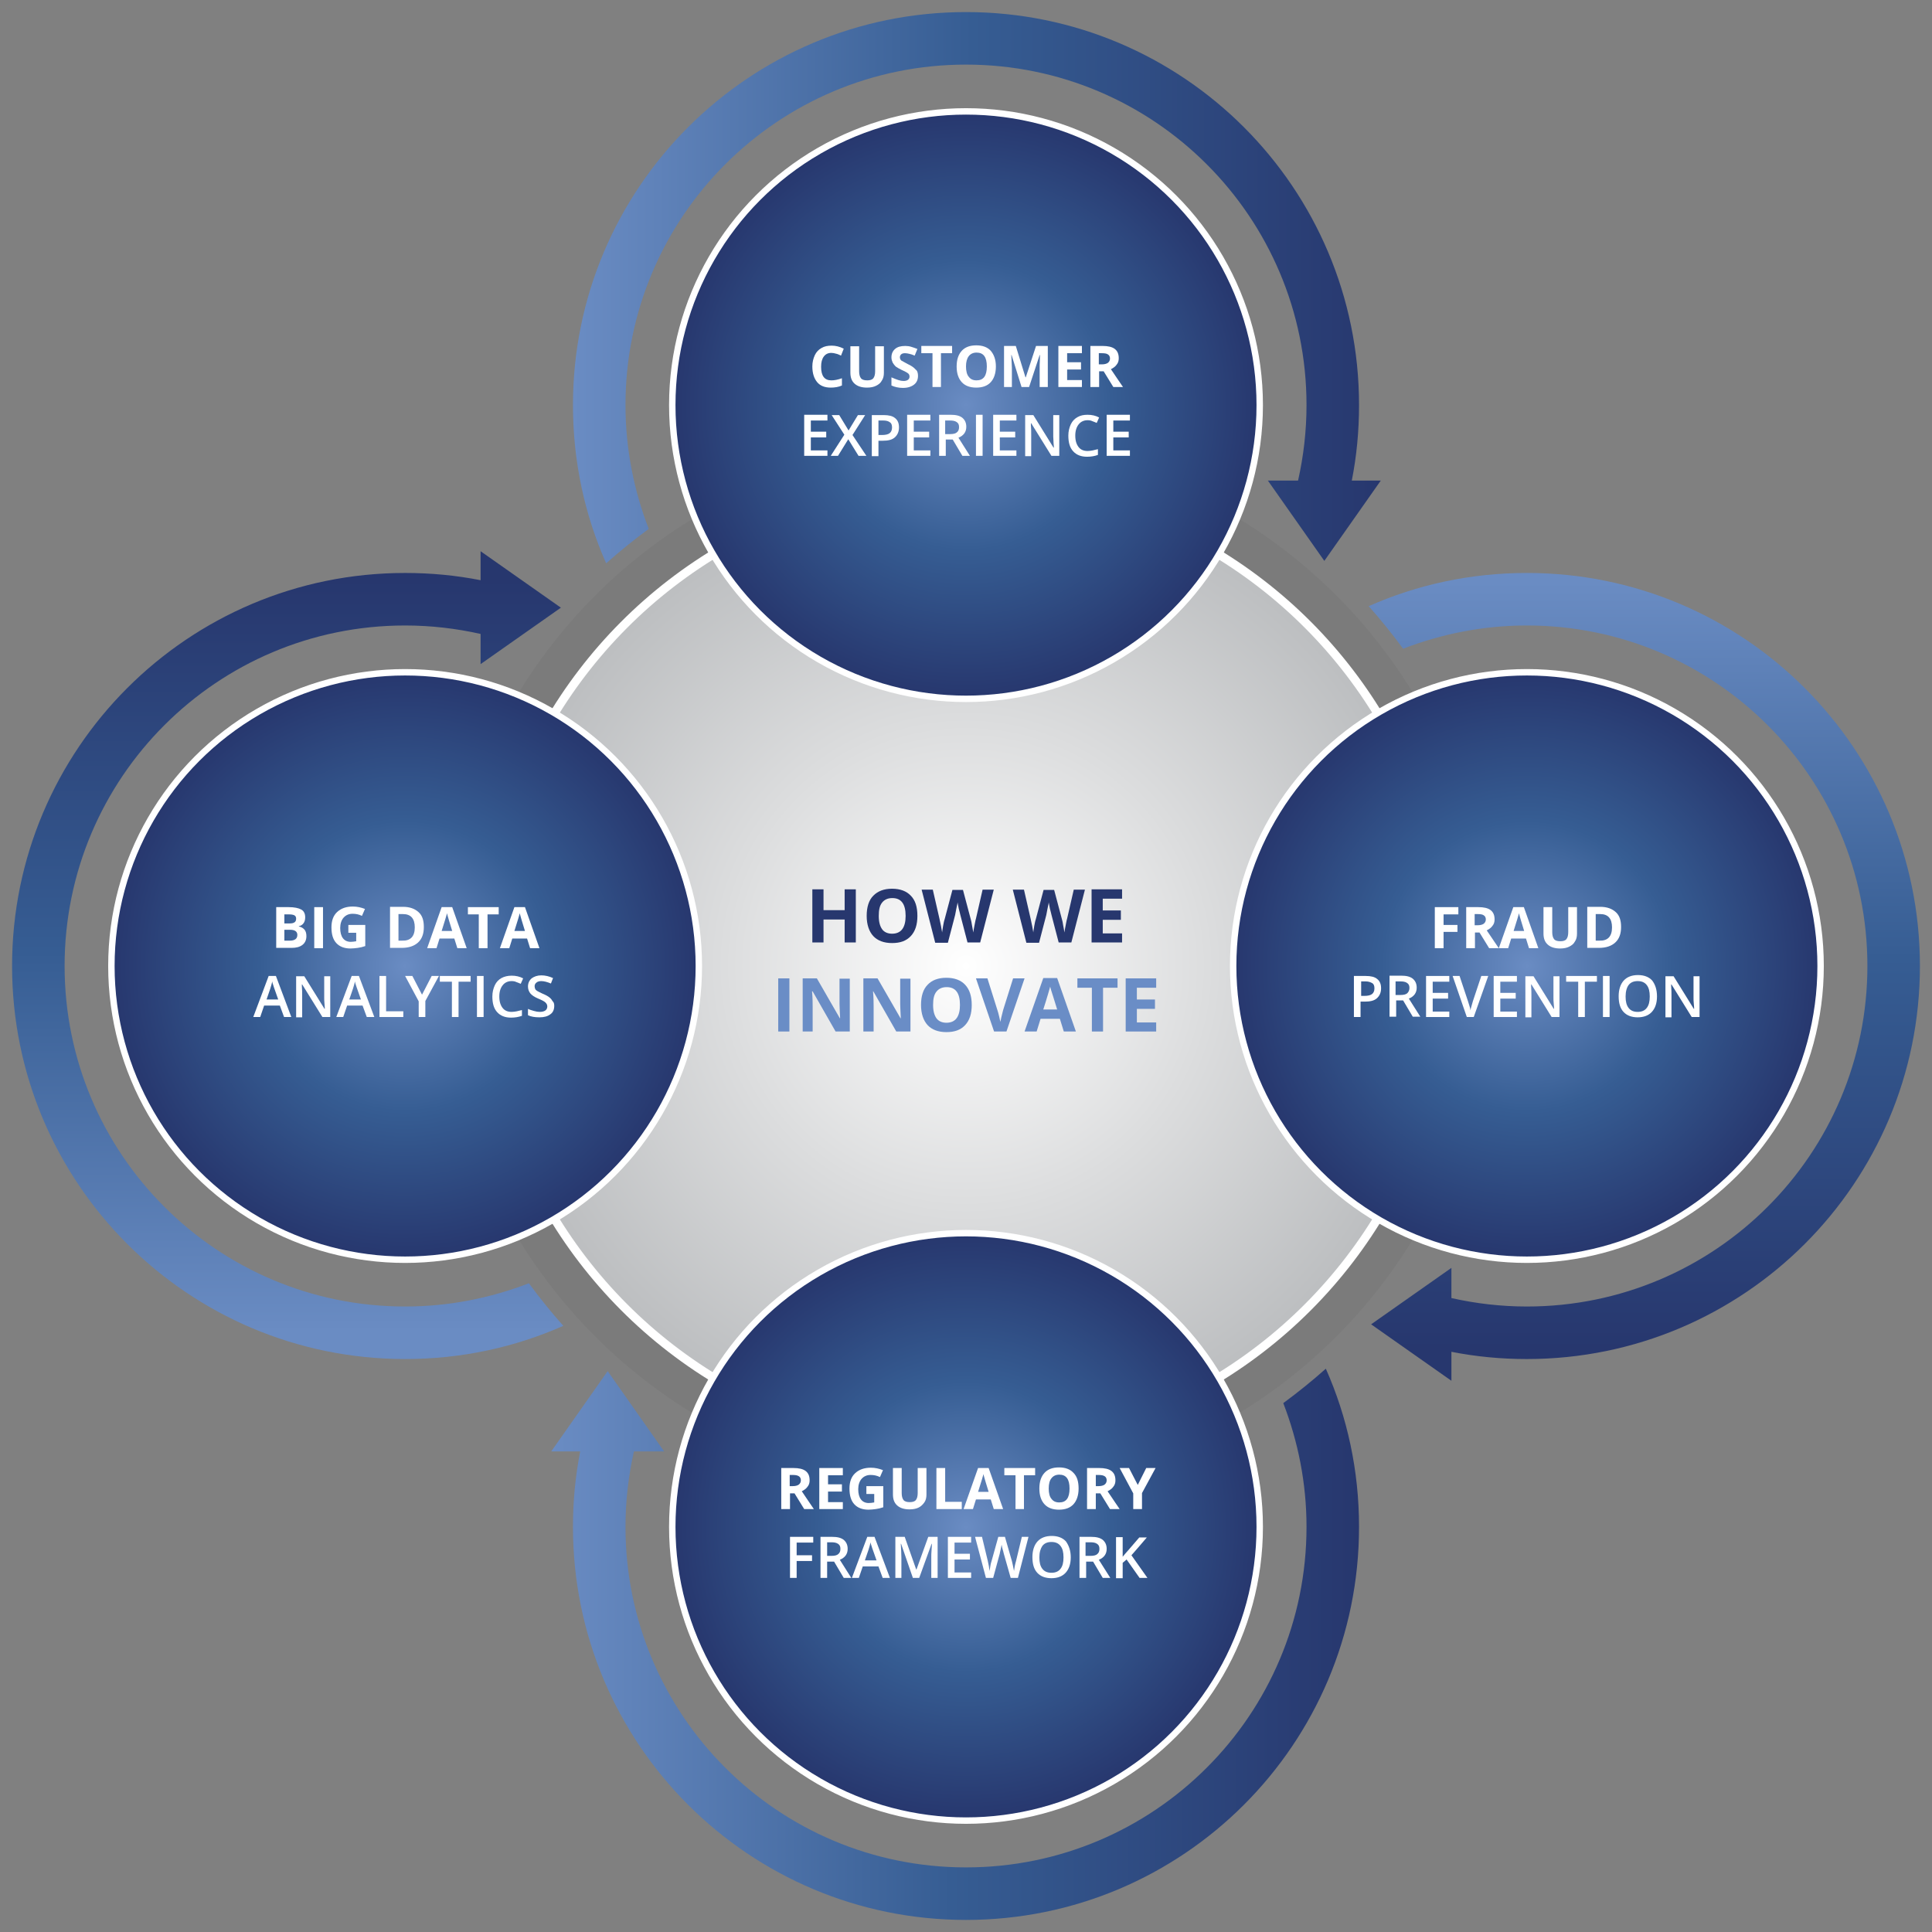 <?xml version="1.0" encoding="utf-8"?>
<!-- Generator: Adobe Illustrator 25.2.3, SVG Export Plug-In . SVG Version: 6.00 Build 0)  -->
<svg version="1.1" id="Layer_1" xmlns="http://www.w3.org/2000/svg" xmlns:xlink="http://www.w3.org/1999/xlink" x="0px" y="0px"
	 viewBox="0 0 640 640" style="enable-background:new 0 0 640 640;" xml:space="preserve">
<rect x="0" y="0" width="640" height="640" fill="#808080" stroke="none"/>
<style type="text/css">
	.st0{opacity:5.000000e-02;fill-rule:evenodd;clip-rule:evenodd;fill:#231F20;}
	.st1{fill-rule:evenodd;clip-rule:evenodd;fill:url(#SVGID_1_);stroke:#FFFFFF;stroke-width:2.835;stroke-miterlimit:22.926;}
	.st2{fill-rule:evenodd;clip-rule:evenodd;fill:url(#SVGID_2_);stroke:#FFFFFF;stroke-width:2.126;stroke-miterlimit:22.926;}
	.st3{fill-rule:evenodd;clip-rule:evenodd;fill:url(#SVGID_3_);}
	.st4{fill-rule:evenodd;clip-rule:evenodd;fill:url(#SVGID_4_);stroke:#FFFFFF;stroke-width:2.126;stroke-miterlimit:22.926;}
	.st5{fill-rule:evenodd;clip-rule:evenodd;fill:url(#SVGID_5_);}
	.st6{fill-rule:evenodd;clip-rule:evenodd;fill:url(#SVGID_6_);stroke:#FFFFFF;stroke-width:2.126;stroke-miterlimit:22.926;}
	.st7{fill-rule:evenodd;clip-rule:evenodd;fill:url(#SVGID_7_);}
	.st8{fill-rule:evenodd;clip-rule:evenodd;fill:url(#SVGID_8_);stroke:#FFFFFF;stroke-width:2.126;stroke-miterlimit:22.926;}
	.st9{fill-rule:evenodd;clip-rule:evenodd;fill:url(#SVGID_9_);}
	.st10{fill:#27376E;}
	.st11{fill:#6A8DC6;}
	.st12{fill:#FFFFFF;}
</style>
<ellipse transform="matrix(0.707 -0.707 0.707 0.707 -132.548 320)" class="st0" cx="320" cy="320" rx="173.6" ry="173.6"/>
<radialGradient id="SVGID_1_" cx="320" cy="320" r="159.994" gradientUnits="userSpaceOnUse">
	<stop  offset="0" style="stop-color:#FFFFFF"/>
	<stop  offset="0.5" style="stop-color:#DCDDDE"/>
	<stop  offset="1" style="stop-color:#BCBEC0"/>
</radialGradient>
<circle class="st1" cx="320" cy="320" r="160"/>
<radialGradient id="SVGID_2_" cx="505.821" cy="320" r="97.29" gradientUnits="userSpaceOnUse">
	<stop  offset="0" style="stop-color:#6A8CC3"/>
	<stop  offset="0.495" style="stop-color:#365D93"/>
	<stop  offset="1" style="stop-color:#27376E"/>
</radialGradient>
<circle class="st2" cx="505.8" cy="320" r="97.3"/>
<linearGradient id="SVGID_3_" gradientUnits="userSpaceOnUse" x1="544.703" y1="192.648" x2="544.703" y2="446.842">
	<stop  offset="0" style="stop-color:#6A8CC3"/>
	<stop  offset="0.49" style="stop-color:#365D93"/>
	<stop  offset="1" style="stop-color:#27376E"/>
</linearGradient>
<path class="st3" d="M505.8,207.2c62.3,0,112.8,50.5,112.8,112.8c0,62.3-50.5,112.8-112.8,112.8c-8.6,0-17-1-25-2.8v-10l-26.6,18.7
	l26.6,18.7v-9.6c8.1,1.6,16.4,2.4,25,2.4c71.9,0,130.2-58.3,130.2-130.2c0-71.9-58.3-130.2-130.2-130.2c-18.7,0-36.4,3.9-52.4,11
	c4,4.5,7.8,9.2,11.4,14.1C477.5,210,491.3,207.2,505.8,207.2z"/>
<radialGradient id="SVGID_4_" cx="320" cy="505.821" r="97.29" gradientUnits="userSpaceOnUse">
	<stop  offset="0" style="stop-color:#6A8CC3"/>
	<stop  offset="0.495" style="stop-color:#365D93"/>
	<stop  offset="1" style="stop-color:#27376E"/>
</radialGradient>
<circle class="st4" cx="320" cy="505.8" r="97.3"/>
<linearGradient id="SVGID_5_" gradientUnits="userSpaceOnUse" x1="182.594" y1="544.703" x2="450.188" y2="544.703">
	<stop  offset="0" style="stop-color:#6A8CC3"/>
	<stop  offset="0.495" style="stop-color:#365D93"/>
	<stop  offset="1" style="stop-color:#27376E"/>
</linearGradient>
<path class="st5" d="M432.8,505.8c0,62.3-50.5,112.8-112.8,112.8c-62.3,0-112.8-50.5-112.8-112.8c0-8.6,1-17,2.8-25h10l-18.7-26.6
	l-18.7,26.6h9.6c-1.6,8.1-2.4,16.4-2.4,25c0,71.9,58.3,130.2,130.2,130.2c71.9,0,130.2-58.3,130.2-130.2c0-18.7-3.9-36.4-11-52.4
	c-4.5,4-9.2,7.8-14.1,11.4C430,477.5,432.8,491.3,432.8,505.8z"/>
<radialGradient id="SVGID_6_" cx="134.179" cy="320" r="97.29" gradientUnits="userSpaceOnUse">
	<stop  offset="0" style="stop-color:#6A8CC3"/>
	<stop  offset="0.495" style="stop-color:#365D93"/>
	<stop  offset="1" style="stop-color:#27376E"/>
</radialGradient>
<circle class="st6" cx="134.2" cy="320" r="97.3"/>
<linearGradient id="SVGID_7_" gradientUnits="userSpaceOnUse" x1="95.297" y1="441.399" x2="95.297" y2="191.99">
	<stop  offset="0" style="stop-color:#6A8CC3"/>
	<stop  offset="0.505" style="stop-color:#365D93"/>
	<stop  offset="1" style="stop-color:#27376E"/>
</linearGradient>
<path class="st7" d="M134.2,432.8c-62.3,0-112.8-50.5-112.8-112.8c0-62.3,50.5-112.8,112.8-112.8c8.6,0,17,1,25,2.8v10l26.6-18.7
	l-26.6-18.7v9.6c-8.1-1.6-16.4-2.4-25-2.4C62.3,189.8,4,248.1,4,320c0,71.9,58.3,130.2,130.2,130.2c18.7,0,36.4-3.9,52.4-11
	c-4-4.5-7.8-9.2-11.4-14.1C162.5,430,148.7,432.8,134.2,432.8z"/>
<radialGradient id="SVGID_8_" cx="320" cy="134.179" r="97.29" gradientUnits="userSpaceOnUse">
	<stop  offset="0" style="stop-color:#6A8CC3"/>
	<stop  offset="0.495" style="stop-color:#365D93"/>
	<stop  offset="1" style="stop-color:#27376E"/>
</radialGradient>
<circle class="st8" cx="320" cy="134.2" r="97.3"/>
<linearGradient id="SVGID_9_" gradientUnits="userSpaceOnUse" x1="189.812" y1="95.297" x2="457.406" y2="95.297">
	<stop  offset="0" style="stop-color:#6A8CC3"/>
	<stop  offset="0.495" style="stop-color:#365D93"/>
	<stop  offset="1" style="stop-color:#27376E"/>
</linearGradient>
<path class="st9" d="M207.2,134.2c0-62.3,50.5-112.8,112.8-112.8c62.3,0,112.8,50.5,112.8,112.8c0,8.6-1,17-2.8,25h-10l18.7,26.6
	l18.7-26.6h-9.6c1.6-8.1,2.4-16.4,2.4-25C450.2,62.3,391.9,4,320,4c-71.9,0-130.2,58.3-130.2,130.2c0,18.7,3.9,36.4,11,52.4
	c4.5-4,9.2-7.8,14.1-11.4C210,162.5,207.2,148.7,207.2,134.2z"/>
<g>
	<path class="st10" d="M283.5,312.2h-3.7v-7.6h-7v7.6h-3.7v-17.6h3.7v6.9h7v-6.9h3.7V312.2z"/>
	<path class="st10" d="M303.9,303.4c0,2.9-0.7,5.1-2.2,6.7s-3.5,2.3-6.2,2.3c-2.7,0-4.8-0.8-6.2-2.3s-2.2-3.8-2.2-6.7
		s0.7-5.2,2.2-6.7s3.5-2.3,6.2-2.3s4.8,0.8,6.2,2.3C303.2,298.2,303.9,300.4,303.9,303.4z M291.1,303.4c0,2,0.4,3.4,1.1,4.4
		c0.7,1,1.9,1.5,3.3,1.5c3,0,4.5-2,4.5-5.9c0-4-1.5-5.9-4.4-5.9c-1.5,0-2.6,0.5-3.4,1.5S291.1,301.4,291.1,303.4z"/>
	<path class="st10" d="M324.7,312.2h-4.2l-2.4-9.2c-0.1-0.3-0.2-1-0.5-2c-0.2-1-0.3-1.7-0.4-2.1c0,0.4-0.2,1.1-0.4,2.1
		s-0.3,1.6-0.4,2.1l-2.4,9.2h-4.2l-4.5-17.6h3.7l2.2,9.6c0.4,1.8,0.7,3.3,0.9,4.6c0-0.5,0.2-1.2,0.3-2.1c0.2-1,0.3-1.7,0.5-2.2
		l2.6-9.8h3.5l2.6,9.8c0.1,0.4,0.3,1.1,0.4,2c0.2,0.9,0.3,1.7,0.4,2.3c0.1-0.6,0.2-1.4,0.4-2.3c0.2-0.9,0.3-1.7,0.5-2.3l2.2-9.6h3.7
		L324.7,312.2z"/>
	<path class="st10" d="M354.9,312.2h-4.2l-2.4-9.2c-0.1-0.3-0.2-1-0.5-2c-0.2-1-0.3-1.7-0.4-2.1c0,0.4-0.2,1.1-0.4,2.1
		s-0.3,1.6-0.4,2.1l-2.4,9.2H340l-4.5-17.6h3.7l2.2,9.6c0.4,1.8,0.7,3.3,0.9,4.6c0-0.5,0.2-1.2,0.3-2.1c0.2-1,0.3-1.7,0.5-2.2
		l2.6-9.8h3.5l2.6,9.8c0.1,0.4,0.3,1.1,0.4,2c0.2,0.9,0.3,1.7,0.4,2.3c0.1-0.6,0.2-1.4,0.4-2.3c0.2-0.9,0.3-1.7,0.5-2.3l2.2-9.6h3.7
		L354.9,312.2z"/>
	<path class="st10" d="M371.7,312.2h-10.1v-17.6h10.1v3.1h-6.4v3.9h6v3.1h-6v4.5h6.4V312.2z"/>
	<path class="st11" d="M257.8,341.7v-17.6h3.7v17.6H257.8z"/>
	<path class="st11" d="M281.5,341.7h-4.7l-7.6-13.3H269c0.2,2.3,0.2,4,0.2,5v8.3h-3.3v-17.6h4.7l7.6,13.2h0.1
		c-0.1-2.3-0.2-3.9-0.2-4.8v-8.3h3.4V341.7z"/>
	<path class="st11" d="M301.6,341.7h-4.7l-7.6-13.3h-0.1c0.2,2.3,0.2,4,0.2,5v8.3H286v-17.6h4.7l7.6,13.2h0.1
		c-0.1-2.3-0.2-3.9-0.2-4.8v-8.3h3.4V341.7z"/>
	<path class="st11" d="M321.9,332.9c0,2.9-0.7,5.1-2.2,6.7s-3.5,2.3-6.2,2.3c-2.7,0-4.8-0.8-6.2-2.3s-2.2-3.8-2.2-6.7
		c0-2.9,0.7-5.2,2.2-6.7c1.4-1.5,3.5-2.3,6.2-2.3s4.8,0.8,6.2,2.3C321.2,327.8,321.9,330,321.9,332.9z M309.1,332.9
		c0,2,0.4,3.4,1.1,4.4c0.7,1,1.9,1.5,3.3,1.5c3,0,4.5-2,4.5-5.9c0-4-1.5-5.9-4.4-5.9c-1.5,0-2.6,0.5-3.4,1.5
		S309.1,330.9,309.1,332.9z"/>
	<path class="st11" d="M335.6,324.1h3.8l-6,17.6h-4.1l-6-17.6h3.8l3.3,10.5c0.2,0.6,0.4,1.3,0.6,2.2c0.2,0.8,0.3,1.4,0.4,1.7
		c0.1-0.7,0.4-2,0.9-3.9L335.6,324.1z"/>
	<path class="st11" d="M352.4,341.7l-1.3-4.2h-6.4l-1.3,4.2h-4l6.2-17.7h4.6l6.2,17.7H352.4z M350.2,334.4c-1.2-3.8-1.8-5.9-2-6.4
		c-0.1-0.5-0.3-0.9-0.3-1.2c-0.3,1-1,3.6-2.3,7.6H350.2z"/>
	<path class="st11" d="M365.4,341.7h-3.7v-14.5h-4.8v-3.1h13.3v3.1h-4.8V341.7z"/>
	<path class="st11" d="M383,341.7h-10.1v-17.6H383v3.1h-6.4v3.9h6v3.1h-6v4.5h6.4V341.7z"/>
</g>
<g>
	<path class="st12" d="M275.4,116.9c-1.1,0-1.9,0.4-2.5,1.2c-0.6,0.8-0.9,1.9-0.9,3.4c0,3,1.1,4.5,3.4,4.5c1,0,2.1-0.2,3.5-0.7v2.4
		c-1.1,0.5-2.4,0.7-3.7,0.7c-2,0-3.5-0.6-4.5-1.8c-1-1.2-1.6-2.9-1.6-5.2c0-1.4,0.3-2.6,0.8-3.7c0.5-1.1,1.3-1.9,2.2-2.4
		c1-0.6,2.1-0.8,3.4-0.8c1.3,0,2.6,0.3,4,1l-0.9,2.3c-0.5-0.2-1-0.5-1.5-0.6C276.4,117,275.9,116.9,275.4,116.9z"/>
	<path class="st12" d="M292.8,114.7v8.8c0,1-0.2,1.9-0.7,2.6c-0.4,0.8-1.1,1.3-1.9,1.7c-0.8,0.4-1.8,0.6-3,0.6
		c-1.7,0-3.1-0.4-4.1-1.3c-1-0.9-1.4-2.1-1.4-3.7v-8.7h2.9v8.3c0,1,0.2,1.8,0.6,2.3c0.4,0.5,1.1,0.7,2.1,0.7c0.9,0,1.6-0.2,2-0.7
		c0.4-0.5,0.6-1.3,0.6-2.3v-8.3H292.8z"/>
	<path class="st12" d="M304.1,124.5c0,1.2-0.4,2.2-1.3,2.9c-0.9,0.7-2.1,1.1-3.7,1.1c-1.4,0-2.7-0.3-3.8-0.8v-2.7
		c0.9,0.4,1.7,0.7,2.3,0.9c0.6,0.2,1.2,0.3,1.7,0.3c0.6,0,1.1-0.1,1.5-0.4c0.3-0.2,0.5-0.6,0.5-1.1c0-0.3-0.1-0.5-0.2-0.7
		c-0.1-0.2-0.4-0.4-0.7-0.6c-0.3-0.2-0.9-0.5-1.8-0.9c-0.8-0.4-1.5-0.8-1.9-1.1c-0.4-0.4-0.7-0.8-1-1.3c-0.2-0.5-0.4-1-0.4-1.7
		c0-1.2,0.4-2.1,1.2-2.8c0.8-0.7,1.9-1,3.4-1c0.7,0,1.4,0.1,2,0.3c0.6,0.2,1.3,0.4,2,0.7l-0.9,2.2c-0.7-0.3-1.3-0.5-1.8-0.6
		c-0.5-0.1-0.9-0.2-1.4-0.2c-0.5,0-1,0.1-1.3,0.4c-0.3,0.3-0.4,0.6-0.4,1c0,0.3,0.1,0.5,0.2,0.7c0.1,0.2,0.3,0.4,0.6,0.5
		c0.3,0.2,0.9,0.5,1.8,1c1.3,0.6,2.1,1.2,2.6,1.8C303.9,122.8,304.1,123.6,304.1,124.5z"/>
	<path class="st12" d="M311.8,128.2h-2.9v-11.2h-3.7v-2.4h10.2v2.4h-3.7V128.2z"/>
	<path class="st12" d="M329.9,121.4c0,2.2-0.6,4-1.7,5.2s-2.7,1.8-4.8,1.8s-3.7-0.6-4.8-1.8s-1.7-2.9-1.7-5.2c0-2.3,0.6-4,1.7-5.2
		c1.1-1.2,2.7-1.8,4.8-1.8c2.1,0,3.7,0.6,4.8,1.8C329.3,117.5,329.9,119.2,329.9,121.4z M320,121.4c0,1.5,0.3,2.7,0.9,3.4
		c0.6,0.8,1.4,1.2,2.6,1.2c2.3,0,3.4-1.5,3.4-4.6c0-3.1-1.1-4.6-3.4-4.6c-1.1,0-2,0.4-2.6,1.2C320.3,118.8,320,119.9,320,121.4z"/>
	<path class="st12" d="M338.4,128.2l-3.3-10.6h-0.1c0.1,2.2,0.2,3.6,0.2,4.3v6.3h-2.6v-13.6h3.9l3.2,10.4h0.1l3.4-10.4h3.9v13.6
		h-2.7v-6.4c0-0.3,0-0.7,0-1c0-0.4,0.1-1.4,0.1-3.2h-0.1l-3.5,10.6H338.4z"/>
	<path class="st12" d="M358.4,128.2h-7.8v-13.6h7.8v2.4h-4.9v3h4.6v2.4h-4.6v3.5h4.9V128.2z"/>
	<path class="st12" d="M364.1,123v5.2h-2.9v-13.6h4c1.8,0,3.2,0.3,4.1,1c0.9,0.7,1.3,1.7,1.3,3.1c0,0.8-0.2,1.5-0.7,2.1
		c-0.4,0.6-1.1,1.1-1.9,1.5c2,3,3.4,5,4,5.9h-3.2l-3.2-5.2H364.1z M364.1,120.7h0.9c0.9,0,1.6-0.2,2-0.5c0.4-0.3,0.7-0.8,0.7-1.4
		c0-0.6-0.2-1.1-0.7-1.4c-0.4-0.3-1.1-0.4-2.1-0.4h-0.9V120.7z"/>
	<path class="st12" d="M274.1,151h-7.7v-13.6h7.7v1.9h-5.5v3.7h5.1v1.9h-5.1v4.3h5.5V151z"/>
	<path class="st12" d="M287,151h-2.6l-3.4-5.5l-3.4,5.5h-2.4l4.5-7l-4.2-6.5h2.5l3.1,5.1l3.1-5.1h2.4l-4.2,6.6L287,151z"/>
	<path class="st12" d="M297.8,141.6c0,1.4-0.5,2.5-1.4,3.3c-0.9,0.8-2.2,1.1-4,1.1H291v5.1h-2.2v-13.6h3.9c1.7,0,3,0.3,3.8,1
		C297.4,139.2,297.8,140.2,297.8,141.6z M291,144.1h1.2c1.1,0,2-0.2,2.5-0.6c0.5-0.4,0.8-1,0.8-1.9c0-0.8-0.2-1.4-0.7-1.7
		c-0.5-0.4-1.2-0.6-2.2-0.6H291V144.1z"/>
	<path class="st12" d="M308.2,151h-7.7v-13.6h7.7v1.9h-5.5v3.7h5.1v1.9h-5.1v4.3h5.5V151z"/>
	<path class="st12" d="M313.3,145.6v5.4h-2.2v-13.6h3.8c1.8,0,3,0.3,3.9,1c0.8,0.7,1.3,1.6,1.3,3c0,1.7-0.9,2.9-2.6,3.6l3.8,6h-2.5
		l-3.2-5.4H313.3z M313.3,143.8h1.5c1,0,1.8-0.2,2.2-0.6c0.5-0.4,0.7-1,0.7-1.7c0-0.8-0.2-1.3-0.8-1.7s-1.3-0.5-2.3-0.5h-1.5V143.8z
		"/>
	<path class="st12" d="M323.3,151v-13.6h2.2V151H323.3z"/>
	<path class="st12" d="M336.7,151h-7.7v-13.6h7.7v1.9h-5.5v3.7h5.1v1.9h-5.1v4.3h5.5V151z"/>
	<path class="st12" d="M351,151h-2.7l-6.7-10.8h-0.1l0,0.6c0.1,1.2,0.1,2.2,0.1,3.2v7.1h-2v-13.6h2.7l6.7,10.8h0.1
		c0-0.1,0-0.7-0.1-1.6c0-0.9-0.1-1.6-0.1-2.1v-7.1h2V151z"/>
	<path class="st12" d="M360.3,139.2c-1.3,0-2.3,0.5-3,1.4c-0.7,0.9-1.1,2.1-1.1,3.7c0,1.7,0.4,2.9,1.1,3.8c0.7,0.9,1.7,1.3,3,1.3
		c0.6,0,1.1-0.1,1.7-0.2c0.5-0.1,1.1-0.3,1.7-0.4v1.9c-1.1,0.4-2.3,0.6-3.6,0.6c-2,0-3.5-0.6-4.6-1.8c-1.1-1.2-1.6-2.9-1.6-5.2
		c0-1.4,0.3-2.6,0.8-3.7c0.5-1.1,1.3-1.9,2.2-2.4c1-0.6,2.1-0.8,3.4-0.8c1.4,0,2.7,0.3,3.8,0.9l-0.8,1.8c-0.5-0.2-0.9-0.4-1.5-0.6
		C361.4,139.3,360.9,139.2,360.3,139.2z"/>
	<path class="st12" d="M374.3,151h-7.7v-13.6h7.7v1.9h-5.5v3.7h5.1v1.9h-5.1v4.3h5.5V151z"/>
</g>
<g>
	<path class="st12" d="M478.1,314.1h-2.8v-13.6h7.8v2.4h-4.9v3.5h4.6v2.3h-4.6V314.1z"/>
	<path class="st12" d="M488.6,308.9v5.2h-2.9v-13.6h4c1.8,0,3.2,0.3,4.1,1c0.9,0.7,1.3,1.7,1.3,3.1c0,0.8-0.2,1.5-0.7,2.1
		c-0.4,0.6-1.1,1.1-1.9,1.5c2,3,3.4,5,4,5.9h-3.2l-3.2-5.2H488.6z M488.6,306.5h0.9c0.9,0,1.6-0.2,2-0.5c0.4-0.3,0.7-0.8,0.7-1.4
		c0-0.6-0.2-1.1-0.7-1.4c-0.4-0.3-1.1-0.4-2.1-0.4h-0.9V306.5z"/>
	<path class="st12" d="M506.5,314.1l-1-3.2h-4.9l-1,3.2h-3.1l4.8-13.6h3.5l4.8,13.6H506.5z M504.9,308.4c-0.9-2.9-1.4-4.6-1.5-5
		c-0.1-0.4-0.2-0.7-0.2-0.9c-0.2,0.8-0.8,2.7-1.8,5.9H504.9z"/>
	<path class="st12" d="M522.4,300.5v8.8c0,1-0.2,1.9-0.7,2.6c-0.4,0.8-1.1,1.3-1.9,1.7c-0.8,0.4-1.8,0.6-3,0.6
		c-1.7,0-3.1-0.4-4.1-1.3c-1-0.9-1.4-2.1-1.4-3.7v-8.7h2.9v8.3c0,1,0.2,1.8,0.6,2.3c0.4,0.5,1.1,0.7,2.1,0.7c0.9,0,1.6-0.2,2-0.7
		c0.4-0.5,0.6-1.3,0.6-2.3v-8.3H522.4z"/>
	<path class="st12" d="M537,307.1c0,2.2-0.6,3.9-1.9,5.1c-1.3,1.2-3.1,1.8-5.5,1.8h-3.8v-13.6h4.3c2.2,0,3.9,0.6,5.2,1.8
		S537,305.1,537,307.1z M534,307.2c0-2.9-1.3-4.4-3.9-4.4h-1.5v8.8h1.2C532.6,311.7,534,310.2,534,307.2z"/>
	<path class="st12" d="M457.5,327.4c0,1.4-0.5,2.5-1.4,3.3c-0.9,0.8-2.2,1.1-4,1.1h-1.4v5.1h-2.2v-13.6h3.9c1.7,0,3,0.3,3.8,1
		C457.1,325,457.5,326,457.5,327.4z M450.8,329.9h1.2c1.1,0,2-0.2,2.5-0.6c0.5-0.4,0.8-1,0.8-1.9c0-0.8-0.2-1.4-0.7-1.7
		s-1.2-0.6-2.2-0.6h-1.5V329.9z"/>
	<path class="st12" d="M462.5,331.4v5.4h-2.2v-13.6h3.8c1.8,0,3,0.3,3.9,1c0.8,0.7,1.3,1.6,1.3,3c0,1.7-0.9,2.9-2.6,3.6l3.8,6h-2.5
		l-3.2-5.4H462.5z M462.5,329.6h1.5c1,0,1.8-0.2,2.2-0.6s0.7-1,0.7-1.7c0-0.8-0.2-1.3-0.8-1.7s-1.3-0.5-2.3-0.5h-1.5V329.6z"/>
	<path class="st12" d="M480.1,336.9h-7.7v-13.6h7.7v1.9h-5.5v3.7h5.1v1.9h-5.1v4.3h5.5V336.9z"/>
	<path class="st12" d="M490.7,323.3h2.3l-4.8,13.6h-2.3l-4.7-13.6h2.3l2.8,8.4c0.1,0.4,0.3,0.9,0.5,1.6c0.2,0.6,0.3,1.1,0.3,1.4
		c0.1-0.5,0.2-1,0.4-1.6c0.2-0.6,0.3-1.1,0.4-1.4L490.7,323.3z"/>
	<path class="st12" d="M502.5,336.9h-7.7v-13.6h7.7v1.9H497v3.7h5.1v1.9H497v4.3h5.5V336.9z"/>
	<path class="st12" d="M516.7,336.9H514l-6.7-10.8h-0.1l0,0.6c0.1,1.2,0.1,2.2,0.1,3.2v7.1h-2v-13.6h2.7l6.7,10.8h0.1
		c0-0.1,0-0.7-0.1-1.6s-0.1-1.6-0.1-2.1v-7.1h2V336.9z"/>
	<path class="st12" d="M525,336.9h-2.2v-11.7h-4v-1.9H529v1.9h-4V336.9z"/>
	<path class="st12" d="M531,336.9v-13.6h2.2v13.6H531z"/>
	<path class="st12" d="M548.9,330.1c0,2.2-0.6,3.9-1.7,5.1c-1.1,1.2-2.7,1.8-4.7,1.8c-2,0-3.6-0.6-4.7-1.8c-1.1-1.2-1.6-2.9-1.6-5.2
		c0-2.2,0.6-4,1.7-5.2c1.1-1.2,2.7-1.8,4.7-1.8c2,0,3.6,0.6,4.7,1.8C548.3,326.1,548.9,327.8,548.9,330.1z M538.5,330.1
		c0,1.7,0.3,2.9,1,3.8c0.7,0.9,1.7,1.3,3,1.3c1.3,0,2.3-0.4,3-1.3c0.7-0.9,1-2.1,1-3.8c0-1.7-0.3-2.9-1-3.8c-0.7-0.9-1.7-1.3-3-1.3
		c-1.3,0-2.3,0.4-3,1.3C538.9,327.1,538.5,328.4,538.5,330.1z"/>
	<path class="st12" d="M563.1,336.9h-2.7l-6.7-10.8h-0.1l0,0.6c0.1,1.2,0.1,2.2,0.1,3.2v7.1h-2v-13.6h2.7l6.7,10.8h0.1
		c0-0.1,0-0.7-0.1-1.6s-0.1-1.6-0.1-2.1v-7.1h2V336.9z"/>
</g>
<g>
	<path class="st12" d="M261.7,494.7v5.2h-2.9v-13.6h4c1.8,0,3.2,0.3,4.1,1c0.9,0.7,1.3,1.7,1.3,3.1c0,0.8-0.2,1.5-0.7,2.1
		c-0.4,0.6-1.1,1.1-1.9,1.5c2,3,3.4,5,4,5.9h-3.2l-3.2-5.2H261.7z M261.7,492.3h0.9c0.9,0,1.6-0.2,2-0.5c0.4-0.3,0.7-0.8,0.7-1.4
		c0-0.6-0.2-1.1-0.7-1.4s-1.1-0.4-2.1-0.4h-0.9V492.3z"/>
	<path class="st12" d="M279.2,499.9h-7.8v-13.6h7.8v2.4h-4.9v3h4.6v2.4h-4.6v3.5h4.9V499.9z"/>
	<path class="st12" d="M287.2,492.3h5.4v7c-0.9,0.3-1.7,0.5-2.5,0.6c-0.8,0.1-1.6,0.2-2.4,0.2c-2,0-3.6-0.6-4.7-1.8
		c-1.1-1.2-1.6-2.9-1.6-5.2c0-2.2,0.6-3.9,1.9-5.1c1.3-1.2,3-1.8,5.2-1.8c1.4,0,2.7,0.3,4,0.8l-1,2.3c-1-0.5-2-0.7-3.1-0.7
		c-1.2,0-2.2,0.4-3,1.3c-0.7,0.8-1.1,2-1.1,3.4c0,1.5,0.3,2.6,0.9,3.4c0.6,0.8,1.5,1.2,2.6,1.2c0.6,0,1.2-0.1,1.8-0.2v-2.8h-2.6
		V492.3z"/>
	<path class="st12" d="M306.9,486.3v8.8c0,1-0.2,1.9-0.7,2.6s-1.1,1.3-1.9,1.7s-1.8,0.6-3,0.6c-1.7,0-3.1-0.4-4.1-1.3
		c-1-0.9-1.4-2.1-1.4-3.7v-8.7h2.9v8.3c0,1,0.2,1.8,0.6,2.3c0.4,0.5,1.1,0.7,2.1,0.7c0.9,0,1.6-0.2,2-0.7c0.4-0.5,0.6-1.3,0.6-2.3
		v-8.3H306.9z"/>
	<path class="st12" d="M310.2,499.9v-13.6h2.9v11.2h5.5v2.4H310.2z"/>
	<path class="st12" d="M329.2,499.9l-1-3.2h-4.9l-1,3.2h-3.1l4.8-13.6h3.5l4.8,13.6H329.2z M327.5,494.2c-0.9-2.9-1.4-4.6-1.5-5
		c-0.1-0.4-0.2-0.7-0.2-0.9c-0.2,0.8-0.8,2.7-1.8,5.9H327.5z"/>
	<path class="st12" d="M339.3,499.9h-2.9v-11.2h-3.7v-2.4h10.2v2.4h-3.7V499.9z"/>
	<path class="st12" d="M357.3,493.1c0,2.2-0.6,4-1.7,5.2c-1.1,1.2-2.7,1.8-4.8,1.8s-3.7-0.6-4.8-1.8c-1.1-1.2-1.7-2.9-1.7-5.2
		c0-2.3,0.6-4,1.7-5.2c1.1-1.2,2.7-1.8,4.8-1.8c2.1,0,3.7,0.6,4.8,1.8C356.8,489.1,357.3,490.8,357.3,493.1z M347.4,493.1
		c0,1.5,0.3,2.7,0.9,3.4c0.6,0.8,1.4,1.2,2.6,1.2c2.3,0,3.4-1.5,3.4-4.6c0-3.1-1.1-4.6-3.4-4.6c-1.1,0-2,0.4-2.6,1.2
		C347.7,490.4,347.4,491.6,347.4,493.1z"/>
	<path class="st12" d="M363,494.7v5.2h-2.9v-13.6h4c1.8,0,3.2,0.3,4.1,1c0.9,0.7,1.3,1.7,1.3,3.1c0,0.8-0.2,1.5-0.7,2.1
		c-0.4,0.6-1.1,1.1-1.9,1.5c2,3,3.4,5,4,5.9h-3.2l-3.2-5.2H363z M363,492.3h0.9c0.9,0,1.6-0.2,2-0.5c0.4-0.3,0.7-0.8,0.7-1.4
		c0-0.6-0.2-1.1-0.7-1.4s-1.1-0.4-2.1-0.4H363V492.3z"/>
	<path class="st12" d="M376.9,491.9l2.8-5.6h3.1l-4.5,8.3v5.3h-2.9v-5.2l-4.5-8.4h3.1L376.9,491.9z"/>
	<path class="st12" d="M263.9,522.7h-2.2v-13.6h7.7v1.9h-5.5v4.2h5.1v1.9h-5.1V522.7z"/>
	<path class="st12" d="M274,517.3v5.4h-2.2v-13.6h3.8c1.8,0,3,0.3,3.9,1c0.8,0.7,1.3,1.6,1.3,3c0,1.7-0.9,2.9-2.6,3.6l3.8,6h-2.5
		l-3.2-5.4H274z M274,515.4h1.5c1,0,1.8-0.2,2.2-0.6c0.5-0.4,0.7-1,0.7-1.7c0-0.8-0.2-1.3-0.8-1.7s-1.3-0.5-2.3-0.5H274V515.4z"/>
	<path class="st12" d="M292.4,522.7l-1.4-3.8h-5.2l-1.3,3.8h-2.3l5.1-13.6h2.4l5.1,13.6H292.4z M290.4,517l-1.3-3.7
		c-0.1-0.2-0.2-0.6-0.4-1.2c-0.2-0.5-0.3-0.9-0.3-1.2c-0.2,0.8-0.4,1.6-0.7,2.5l-1.2,3.5H290.4z"/>
	<path class="st12" d="M302.4,522.7l-3.9-11.3h-0.1c0.1,1.7,0.2,3.3,0.2,4.7v6.6h-2v-13.6h3.1l3.8,10.8h0.1l3.9-10.8h3.1v13.6h-2.1
		V516c0-0.7,0-1.6,0.1-2.6s0.1-1.7,0.1-2h-0.1l-4.1,11.3H302.4z"/>
	<path class="st12" d="M321.7,522.7h-7.7v-13.6h7.7v1.9h-5.5v3.7h5.1v1.9h-5.1v4.3h5.5V522.7z"/>
	<path class="st12" d="M337.2,522.7h-2.4l-2.3-8.1c-0.1-0.4-0.2-0.9-0.4-1.5s-0.2-1.1-0.3-1.4c-0.1,0.4-0.2,0.9-0.3,1.5
		c-0.1,0.6-0.3,1.1-0.3,1.4l-2.2,8.1h-2.4l-1.8-6.8l-1.8-6.8h2.3l1.9,7.9c0.3,1.3,0.5,2.4,0.6,3.4c0.1-0.5,0.2-1.1,0.3-1.8
		s0.3-1.2,0.4-1.6l2.2-7.9h2.2l2.3,8c0.2,0.7,0.4,1.8,0.7,3.3c0.1-0.9,0.3-2,0.7-3.4l1.9-7.9h2.2L337.2,522.7z"/>
	<path class="st12" d="M354.7,515.9c0,2.2-0.6,3.9-1.7,5.1c-1.1,1.2-2.7,1.8-4.7,1.8c-2,0-3.6-0.6-4.7-1.8c-1.1-1.2-1.6-2.9-1.6-5.2
		c0-2.2,0.6-4,1.7-5.2c1.1-1.2,2.7-1.8,4.7-1.8c2,0,3.6,0.6,4.7,1.8C354.1,512,354.7,513.7,354.7,515.9z M344.3,515.9
		c0,1.7,0.3,2.9,1,3.8c0.7,0.9,1.7,1.3,3,1.3c1.3,0,2.3-0.4,3-1.3c0.7-0.9,1-2.1,1-3.8c0-1.7-0.3-2.9-1-3.8c-0.7-0.9-1.7-1.3-3-1.3
		c-1.3,0-2.3,0.4-3,1.3C344.7,513,344.3,514.2,344.3,515.9z"/>
	<path class="st12" d="M359.8,517.3v5.4h-2.2v-13.6h3.8c1.8,0,3,0.3,3.9,1c0.8,0.7,1.3,1.6,1.3,3c0,1.7-0.9,2.9-2.6,3.6l3.8,6h-2.5
		l-3.2-5.4H359.8z M359.8,515.4h1.5c1,0,1.8-0.2,2.2-0.6c0.5-0.4,0.7-1,0.7-1.7c0-0.8-0.2-1.3-0.8-1.7s-1.3-0.5-2.3-0.5h-1.5V515.4z
		"/>
	<path class="st12" d="M380.1,522.7h-2.6l-4.3-6.1l-1.3,1.1v5.1h-2.2v-13.6h2.2v6.5c0.6-0.7,1.2-1.5,1.8-2.1l3.7-4.3h2.5
		c-2.4,2.8-4.1,4.8-5.1,5.9L380.1,522.7z"/>
</g>
<g>
	<path class="st12" d="M91.4,300.5h4.2c1.9,0,3.3,0.3,4.2,0.8c0.9,0.5,1.3,1.4,1.3,2.6c0,0.8-0.2,1.5-0.6,2
		c-0.4,0.5-0.9,0.8-1.5,0.9v0.1c0.9,0.2,1.5,0.6,1.9,1.1c0.4,0.5,0.6,1.2,0.6,2.1c0,1.2-0.4,2.2-1.3,2.9c-0.9,0.7-2.1,1-3.6,1h-5.1
		V300.5z M94.2,305.9h1.7c0.8,0,1.3-0.1,1.7-0.4c0.3-0.2,0.5-0.6,0.5-1.2c0-0.5-0.2-0.9-0.6-1.1c-0.4-0.2-1-0.3-1.8-0.3h-1.5V305.9z
		 M94.2,308.1v3.5h1.9c0.8,0,1.4-0.2,1.8-0.5c0.4-0.3,0.6-0.8,0.6-1.4c0-1.1-0.8-1.7-2.4-1.7H94.2z"/>
	<path class="st12" d="M104.1,314.1v-13.6h2.9v13.6H104.1z"/>
	<path class="st12" d="M115.6,306.4h5.4v7c-0.9,0.3-1.7,0.5-2.5,0.6c-0.8,0.1-1.6,0.2-2.4,0.2c-2,0-3.6-0.6-4.7-1.8
		c-1.1-1.2-1.6-2.9-1.6-5.2c0-2.2,0.6-3.9,1.9-5.1c1.3-1.2,3-1.8,5.2-1.8c1.4,0,2.7,0.3,4,0.8l-1,2.3c-1-0.5-2-0.7-3.1-0.7
		c-1.2,0-2.2,0.4-3,1.3c-0.7,0.8-1.1,2-1.1,3.4c0,1.5,0.3,2.6,0.9,3.4c0.6,0.8,1.5,1.2,2.6,1.2c0.6,0,1.2-0.1,1.8-0.2v-2.8h-2.6
		V306.4z"/>
	<path class="st12" d="M140.4,307.1c0,2.2-0.6,3.9-1.9,5.1c-1.3,1.2-3.1,1.8-5.5,1.8h-3.8v-13.6h4.3c2.2,0,3.9,0.6,5.2,1.8
		S140.4,305.1,140.4,307.1z M137.4,307.2c0-2.9-1.3-4.4-3.9-4.4H132v8.8h1.2C136,311.7,137.4,310.2,137.4,307.2z"/>
	<path class="st12" d="M151.5,314.1l-1-3.2h-4.9l-1,3.2h-3.1l4.8-13.6h3.5l4.8,13.6H151.5z M149.8,308.4c-0.9-2.9-1.4-4.6-1.5-5
		c-0.1-0.4-0.2-0.7-0.2-0.9c-0.2,0.8-0.8,2.7-1.8,5.9H149.8z"/>
	<path class="st12" d="M161.5,314.1h-2.9v-11.2H155v-2.4h10.2v2.4h-3.7V314.1z"/>
	<path class="st12" d="M175.6,314.1l-1-3.2h-4.9l-1,3.2h-3.1l4.8-13.6h3.5l4.8,13.6H175.6z M173.9,308.4c-0.9-2.9-1.4-4.6-1.5-5
		c-0.1-0.4-0.2-0.7-0.2-0.9c-0.2,0.8-0.8,2.7-1.8,5.9H173.9z"/>
	<path class="st12" d="M94.1,336.9l-1.4-3.8h-5.2l-1.3,3.8h-2.3l5.1-13.6h2.4l5.1,13.6H94.1z M92.2,331.2l-1.3-3.7
		c-0.1-0.2-0.2-0.6-0.4-1.2c-0.2-0.5-0.3-0.9-0.3-1.2c-0.2,0.8-0.4,1.6-0.7,2.5l-1.2,3.5H92.2z"/>
	<path class="st12" d="M109.5,336.9h-2.7l-6.7-10.8h-0.1l0,0.6c0.1,1.2,0.1,2.2,0.1,3.2v7.1h-2v-13.6h2.7l6.7,10.8h0.1
		c0-0.1,0-0.7-0.1-1.6s-0.1-1.6-0.1-2.1v-7.1h2V336.9z"/>
	<path class="st12" d="M121.5,336.9l-1.4-3.8H115l-1.3,3.8h-2.3l5.1-13.6h2.4l5.1,13.6H121.5z M119.6,331.2l-1.3-3.7
		c-0.1-0.2-0.2-0.6-0.4-1.2c-0.2-0.5-0.3-0.9-0.3-1.2c-0.2,0.8-0.4,1.6-0.7,2.5l-1.2,3.5H119.6z"/>
	<path class="st12" d="M125.7,336.9v-13.6h2.2V335h5.7v1.9H125.7z"/>
	<path class="st12" d="M139.8,329.5l3.2-6.2h2.4l-4.5,8.3v5.3h-2.2v-5.2l-4.5-8.4h2.4L139.8,329.5z"/>
	<path class="st12" d="M151.9,336.9h-2.2v-11.7h-4v-1.9h10.2v1.9h-4V336.9z"/>
	<path class="st12" d="M158,336.9v-13.6h2.2v13.6H158z"/>
	<path class="st12" d="M169.5,325c-1.3,0-2.3,0.5-3,1.4c-0.7,0.9-1.1,2.1-1.1,3.7c0,1.7,0.4,2.9,1.1,3.8c0.7,0.9,1.7,1.3,3,1.3
		c0.6,0,1.1-0.1,1.7-0.2c0.5-0.1,1.1-0.3,1.7-0.4v1.9c-1.1,0.4-2.3,0.6-3.6,0.6c-2,0-3.5-0.6-4.6-1.8c-1.1-1.2-1.6-2.9-1.6-5.2
		c0-1.4,0.3-2.6,0.8-3.7c0.5-1.1,1.3-1.9,2.2-2.4s2.1-0.8,3.4-0.8c1.4,0,2.7,0.3,3.8,0.9l-0.8,1.8c-0.5-0.2-0.9-0.4-1.5-0.6
		C170.6,325.1,170.1,325,169.5,325z"/>
	<path class="st12" d="M183.6,333.2c0,1.2-0.4,2.2-1.3,2.8c-0.9,0.7-2.1,1-3.6,1s-2.8-0.2-3.8-0.7v-2.1c0.6,0.3,1.3,0.5,2,0.7
		c0.7,0.2,1.3,0.3,1.9,0.3c0.9,0,1.5-0.2,1.9-0.5c0.4-0.3,0.6-0.8,0.6-1.3c0-0.5-0.2-0.9-0.6-1.3c-0.4-0.4-1.2-0.8-2.4-1.3
		c-1.2-0.5-2.1-1.1-2.6-1.7c-0.5-0.6-0.8-1.4-0.8-2.3c0-1.1,0.4-2,1.2-2.7c0.8-0.6,1.9-1,3.2-1c1.3,0,2.6,0.3,3.9,0.9l-0.7,1.8
		c-1.2-0.5-2.3-0.8-3.2-0.8c-0.7,0-1.3,0.2-1.6,0.5c-0.4,0.3-0.6,0.7-0.6,1.2c0,0.4,0.1,0.7,0.2,0.9c0.1,0.3,0.4,0.5,0.7,0.7
		c0.3,0.2,1,0.5,1.8,0.9c1,0.4,1.7,0.8,2.2,1.2c0.5,0.4,0.8,0.8,1,1.2C183.5,332,183.6,332.6,183.6,333.2z"/>
</g>
</svg>
